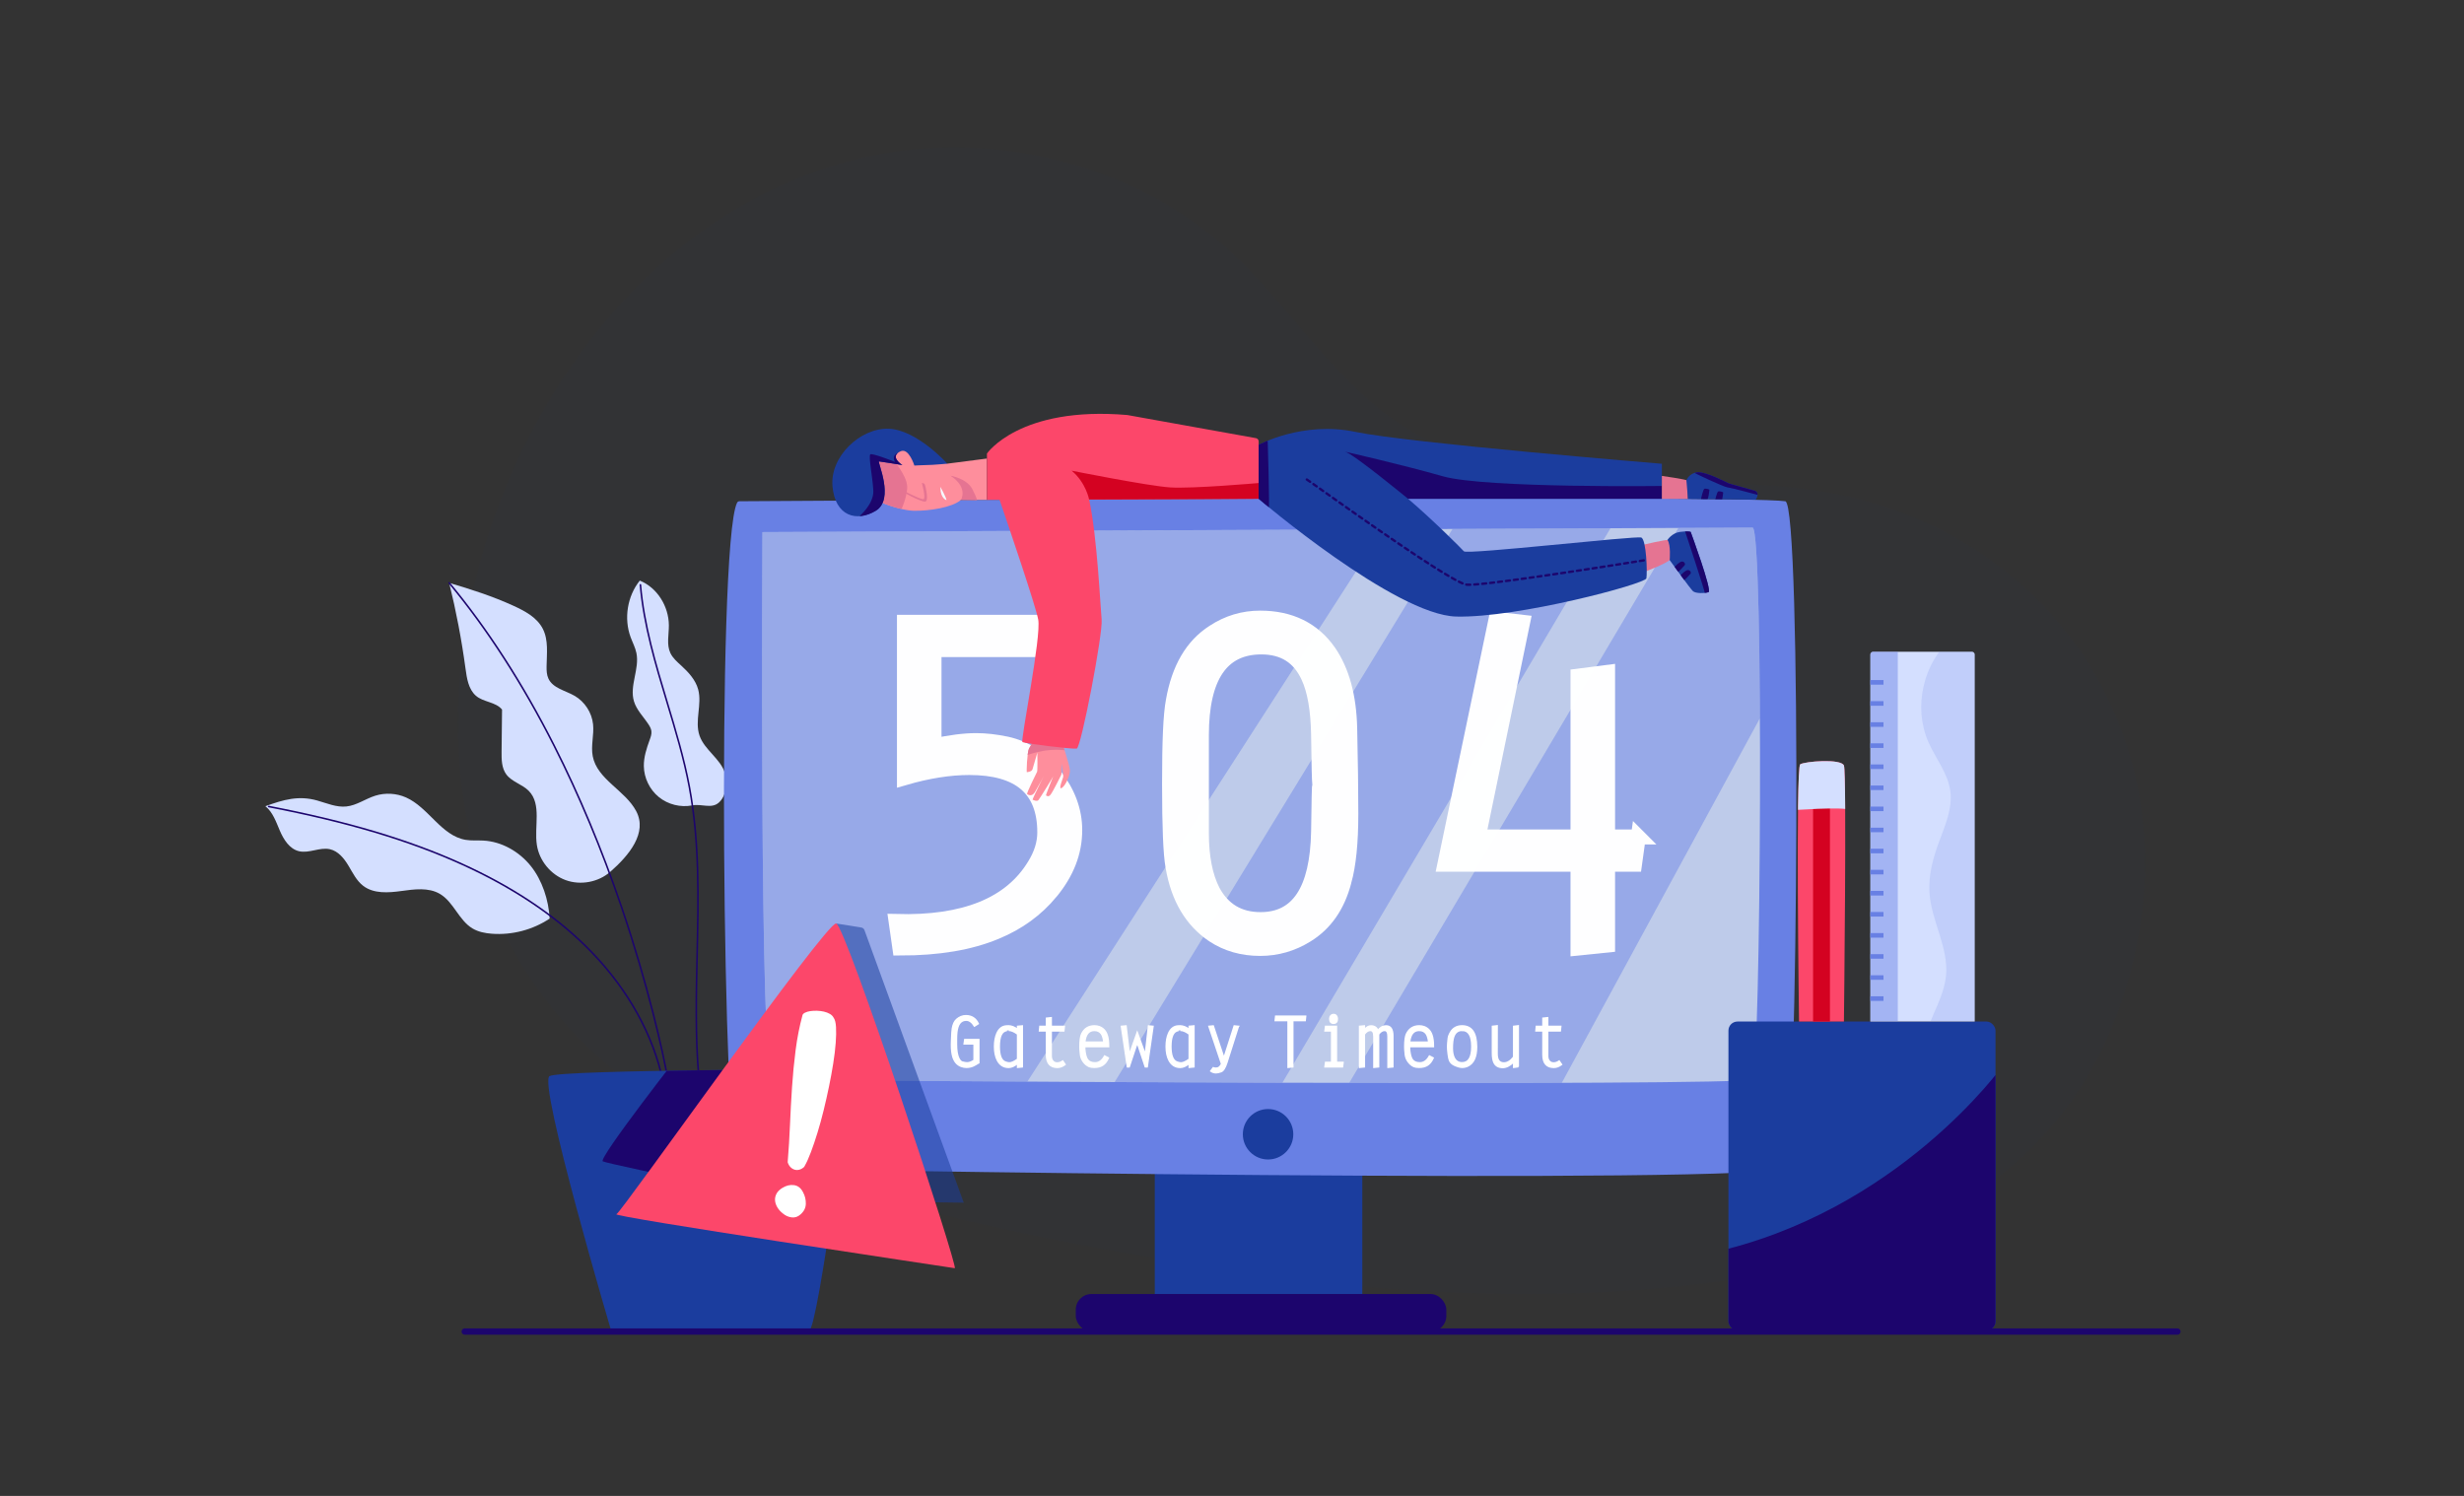 <?xml version="1.0" encoding="UTF-8"?>
<svg id="Layer_1" data-name="Layer 1" xmlns="http://www.w3.org/2000/svg" xmlns:xlink="http://www.w3.org/1999/xlink" viewBox="0 0 3293.91 2000">
  <rect x="0" y="0" width="3293.91" height="2000" fill="#333333" stroke="none"/>
  <defs>
    <style>
      .cls-1 {
        fill: #193a6b;
        opacity: .04;
      }

      .cls-1, .cls-2, .cls-3, .cls-4, .cls-5, .cls-6, .cls-7, .cls-8, .cls-9, .cls-10, .cls-11, .cls-12, .cls-13, .cls-14, .cls-15, .cls-16 {
        stroke-width: 0px;
      }

      .cls-2 {
        fill: #fc476a;
      }

      .cls-3, .cls-10 {
        fill: #1b3d9e;
      }

      .cls-17 {
        clip-path: url(#clippath-2);
      }

      .cls-18 {
        clip-path: url(#clippath-6);
      }

      .cls-19 {
        stroke-width: 2px;
      }

      .cls-19, .cls-8, .cls-20 {
        fill: #fff;
      }

      .cls-19, .cls-20 {
        stroke: #fff;
        stroke-miterlimit: 10;
      }

      .cls-4 {
        fill: none;
      }

      .cls-5 {
        fill: #d40221;
      }

      .cls-6 {
        fill: #1c056d;
      }

      .cls-21 {
        clip-path: url(#clippath-7);
      }

      .cls-22 {
        clip-path: url(#clippath-1);
      }

      .cls-23 {
        opacity: .99;
      }

      .cls-24 {
        clip-path: url(#clippath-4);
      }

      .cls-7 {
        fill: #becbea;
      }

      .cls-9 {
        fill: #fe8e9c;
      }

      .cls-10 {
        opacity: .54;
      }

      .cls-10, .cls-13, .cls-14 {
        isolation: isolate;
      }

      .cls-11, .cls-13, .cls-14 {
        fill: #6880e4;
      }

      .cls-12 {
        fill: #e57492;
      }

      .cls-13 {
        opacity: .46;
      }

      .cls-25 {
        clip-path: url(#clippath-9);
      }

      .cls-26 {
        clip-path: url(#clippath);
      }

      .cls-14 {
        opacity: .17;
      }

      .cls-20 {
        stroke-width: 20px;
      }

      .cls-27 {
        clip-path: url(#clippath-3);
      }

      .cls-15 {
        fill: #f6f9ff;
      }

      .cls-28 {
        clip-path: url(#clippath-8);
      }

      .cls-29 {
        clip-path: url(#clippath-5);
      }

      .cls-30 {
        clip-path: url(#clippath-10);
      }

      .cls-16 {
        fill: #d4dfff;
      }
    </style>
    <clipPath id="clippath">
      <path class="cls-4" d="m817.07,1779.34s-98.22-331.89-82.4-340.67c15.82-8.78,403.54-9.13,403.54-9.13,0,0-44.46,349.06-56.81,349.8-12.35.74-231.63,1.51-264.33,0h0Z"/>
    </clipPath>
    <clipPath id="clippath-1">
      <path class="cls-4" d="m1019.2,711.36s-4.4,729.65,13.19,731.65,1299.51,9.97,1310.5,0c10.99-9.97,15.39-737.63,0-737.63s-1323.69,5.98-1323.69,5.98h0Z"/>
    </clipPath>
    <clipPath id="clippath-2">
      <rect class="cls-4" x="2310.61" y="1365.73" width="357.03" height="412.98" rx="12.08" ry="12.08"/>
    </clipPath>
    <clipPath id="clippath-3">
      <path class="cls-4" d="m2404.98,1365.73s-4.74-339.97,1.58-343.92,54.49-7.9,58.43,1.58,0,342.34,0,342.34h-60.01Z"/>
    </clipPath>
    <clipPath id="clippath-4">
      <path class="cls-4" d="m2504.06,871.32h132.01c2.06,0,3.73,1.67,3.73,3.73v490.67h-139.48v-490.67c0-2.06,1.67-3.73,3.73-3.73h0Z"/>
    </clipPath>
    <clipPath id="clippath-5">
      <path class="cls-4" d="m1319.37,613.04l-52.98,6.85c-29.17-13.67-57.41-22.52-83.74-19.76-26.45,2.76-41.65,30.46-35.12,49.11,5.74,16.4,53.33,33.22,73.86,33.62,20.53.39,51.72-4.34,63.17-14.5.02-.01.03-.03.04-.05h34.76v-55.26Z"/>
    </clipPath>
    <clipPath id="clippath-6">
      <path class="cls-4" d="m1266.4,619.89s-16.98,1.51-20.26,1.59c-11.89.29-23.81.94-23.81.94,0,0-7.41-24.05-18.3-19.12-16,7.24,2.29,18.47,2.29,18.47,0,0-28.44-4.74-31.21-4.9-2.78-.16,21.29,50.59-4.39,66.01-25.67,15.42-54.27,7.29-57.84-32.68s37.37-78.31,75.06-77.01c37.69,1.3,78.47,46.71,78.47,46.71h0Z"/>
    </clipPath>
    <clipPath id="clippath-7">
      <path class="cls-4" d="m1386.1,984.94s-7.91,10.64-10.53,15.91c-2.61,5.27-3.46,31.6-2.91,31.51s6.4-.4,7.61-3.88l6.47-22.23s.44,23.84-.34,25.53c-.79,1.69-14.52,29.05-13.31,29.92,1.21.87,6.41,4.04,10.46-2.78s13.63-24.47,14.81-27.29c1.18-2.82-18.76,37.2-17.96,37.52.8.32,5.91,2.97,7.93.36,2.02-2.61,19.87-31.02,20.46-33.3.59-2.29-11.12,27.22-10.51,27.21s2.95,3.02,6.14-1.01,13.92-25.66,14.43-26.8c.51-1.14.35-14.92.35-14.92,0,0,2.67,16.19,2.05,18.3s-5.54,14.37-3.26,14.8c1.73.33,4.74-3,7.11-7.34,2.37-4.34,5.38-10.85,5.15-17.03s-11.61-40.77-11.61-40.77l-32.54-3.68h0Z"/>
    </clipPath>
    <clipPath id="clippath-8">
      <path class="cls-4" d="m2221.61,620.02s-339.36-27.84-409.84-42.64c-70.48-14.79-129.19,17.36-129.19,17.36v72.14s182.37,155.37,264.14,157.42,252.82-43.61,254.19-51.11c1.36-7.5,0-51.79-6.81-54.52-6.81-2.73-233.06,23.17-237.15,18.4-2.66-3.1-40.96-41.56-74.58-70.19h339.25v-46.86h0Z"/>
    </clipPath>
    <clipPath id="clippath-9">
      <path class="cls-4" d="m2229.1,721.89s5.8-9.26,16.65-10.77,14.37,0,14.37,0c0,0,29.12,78.9,23.83,80.57-5.28,1.67-17.23,1.95-20.85-1.39s-31.03-41.48-31.03-41.48c0,0,1.77-20.63-2.98-26.93h0Z"/>
    </clipPath>
    <clipPath id="clippath-10">
      <path class="cls-4" d="m2254.4,641.94s3.95-9.92,15.48-10.55c11.54-.63,38.53,13.73,40.93,14.74,2.41,1.01,34.91,9.76,35.48,10.05,6.95,3.52.76,11.82.76,11.82l-90.53-1.07-2.13-24.99h0Z"/>
    </clipPath>
  </defs>
  <path class="cls-1" d="m1178.52,1601.61c-108.75-32.29-213.43-74.26-304.1-132.1-391.64-249.86-305.56-828.64,1.77-1109.86,96.37-88.19,221.23-149.72,352.35-160.63,146.75-12.21,300.38,33.84,410.83,132.48,100.36,89.62,159.31,212.6,289.85,265.71,151.41,61.6,319.33,37.47,478.03,55.72,311.94,35.87,515.8,309.2,446.9,621.1-79.85,361.47-412.11,441.93-734.16,454.52-186.72,7.3-373.44-11.43-557.28-43.18-122.94-21.23-256.38-45.8-384.19-83.75h0Z"/>
  <g>
    <g>
      <g>
        <path class="cls-16" d="m815.94,1165.44c-15.96,14.02-39.73,18.49-59.7,11.23-19.97-7.26-35.31-25.95-38.54-46.95-3.8-24.71,6.71-54.4-10.75-72.28-8.78-8.99-22.72-12.07-30.16-22.19-6.24-8.5-6.38-19.87-6.26-30.42.21-18.72.41-37.45.62-56.17-8.33-10.39-25.14-9.77-35.09-18.62-9.84-8.76-11.98-23.07-13.74-36.12-5.21-38.57-12.51-76.86-21.85-114.64,29.2,8.58,58.11,17.89,85.79,30.54,15.45,7.06,31.6,15.68,39.35,30.8,7.8,15.21,5.3,33.34,5.07,50.43-.08,5.52.15,11.22,2.48,16.23,6.01,12.9,22.56,15.86,34.9,22.96,13.63,7.84,23.13,22.45,24.76,38.08,1.48,14.19-3.13,28.67-.45,42.68,5.94,31.07,43.17,45.41,58.04,73.32,15.55,29.19-9.61,59.32-34.46,81.14h0Z"/>
        <path class="cls-6" d="m892.56,1443.05c-.51,0-.96-.36-1.05-.88-5.86-33.92-26.33-125.61-61.89-229.89-26.1-76.53-56.33-148.86-89.84-214.99-41.88-82.64-89.03-155.77-140.15-217.35-.38-.45-.31-1.12.14-1.5.45-.37,1.12-.31,1.5.14,51.22,61.71,98.47,134.98,140.42,217.77,33.55,66.22,63.82,138.65,89.95,215.28,35.6,104.39,56.1,196.21,61.96,230.17.1.58-.29,1.13-.87,1.23-.06.01-.12.02-.18.02h0Z"/>
      </g>
      <g>
        <path class="cls-16" d="m354.8,1077.86c10.04,8.07,14.29,21.1,19.39,32.92s12.88,24.18,25.4,27.21c13.57,3.29,27.83-5.68,41.46-2.63,11.04,2.47,18.86,12.17,24.69,21.86,5.83,9.69,10.9,20.34,19.91,27.18,13.98,10.62,33.4,9.24,50.79,6.84s36.33-5.06,51.5,3.78c18.46,10.76,25.34,35.25,43.66,46.23,7.8,4.67,17,6.44,26.06,7.11,27,2.01,54.61-5.25,77.13-20.27-1.3-24.63-9.86-51.25-25.34-70.45-15.48-19.2-38.73-32.54-63.35-33.85-7.86-.42-15.8.35-23.56-.95-32.61-5.43-49.56-43.29-79.78-56.7-12.84-5.7-27.77-6.53-41.16-2.3-13.11,4.14-24.81,12.92-38.48,14.37-13.36,1.42-26.25-4.37-39.18-8.01-24.8-6.97-44.9-1.1-69.13,7.64h0Z"/>
        <path class="cls-6" d="m883.42,1434.35c-.47,0-.91-.32-1.03-.8-15.52-60.69-50.27-118.84-100.47-168.16-43.14-42.38-98.54-79.08-164.67-109.07-71.15-32.27-153.23-56.74-258.31-77-.58-.11-.95-.67-.84-1.25.11-.58.67-.95,1.24-.84,105.25,20.3,187.48,44.81,258.79,77.15,66.35,30.09,121.96,66.93,165.28,109.49,50.48,49.6,85.42,108.09,101.04,169.15.15.57-.2,1.15-.77,1.29-.09.02-.18.03-.26.03h0Z"/>
      </g>
      <path class="cls-16" d="m925.23,1076.78c-15.5,2.99-32.25-1.21-44.5-11.17s-19.79-25.49-20.03-41.28c-.18-11.99,3.6-23.67,7.72-34.94,1.41-3.85,2.89-7.88,2.38-11.95-.41-3.23-2.04-6.17-3.81-8.9-6.68-10.26-15.98-19.18-19.5-30.91-6.25-20.82,7.65-43.23,3.3-64.52-1.52-7.42-5.18-14.2-7.79-21.31-9.19-25.04-4.38-54.72,12.25-75.57,23.41,9.39,38.68,34.35,38.91,59.57.12,12.57-3.34,25.89,2.01,37.27,3.2,6.8,9.11,11.85,14.66,16.93,9.71,8.89,19.08,19.08,22.51,31.79,5.39,19.97-4.93,42.01,1.76,61.58,6.64,19.42,28.28,30.98,34.15,50.64,1.57,5.27,1.9,10.85,1.46,16.34-.68,8.43-3.46,17.13-9.81,22.72-9.89,8.7-22.75,1.21-35.68,3.71h0Z"/>
      <path class="cls-6" d="m934.03,1439.58c-.55,0-1.01-.42-1.06-.97-4.59-53.96-3.33-109.18-2.11-162.59,1.68-73.88,3.43-150.27-10.39-223.9-7.14-38.08-18.57-75.97-29.61-112.61-15.37-50.97-31.26-103.68-35.8-157.56-.05-.59.38-1.1.97-1.15.58-.05,1.1.38,1.15.97,4.52,53.66,20.38,106.26,35.72,157.13,11.06,36.69,22.5,74.64,29.67,112.83,13.86,73.85,12.11,150.35,10.42,224.34-1.22,53.35-2.47,108.52,2.11,162.36.05.58-.38,1.1-.97,1.15-.03,0-.06,0-.09,0h0Z"/>
    </g>
    <g>
      <path class="cls-3" d="m817.07,1779.34s-98.22-331.89-82.4-340.67c15.82-8.78,403.54-9.13,403.54-9.13,0,0-44.46,349.06-56.81,349.8-12.35.74-231.63,1.51-264.33,0h0Z"/>
      <g class="cls-26">
        <path class="cls-6" d="m912.8,1403.86s-113.43,144.91-106.98,148.78c6.44,3.87,325.08,69.6,324.95,65.74-.13-3.87,32.4-188.84,32.4-188.84l-250.37-25.67h0Z"/>
      </g>
    </g>
  </g>
  <g>
    <g>
      <g>
        <rect class="cls-3" x="1543.72" y="1494.29" width="277.43" height="235.77"/>
        <rect class="cls-6" x="1438.1" y="1730.06" width="495.37" height="50.15" rx="20.85" ry="20.85"/>
      </g>
      <path class="cls-11" d="m985.37,672.05c.59-1.17,1.78-1.91,3.09-1.91,55.95-.38,1341.22-8.93,1398.16.01,22.45,3.53,16.87,858.08,0,890.73-12.4,24.01-1384.11,2.9-1400.05,0-19.65-3.57-29.38-832.69-1.21-888.83h0Z"/>
      <g>
        <path class="cls-7" d="m1019.2,711.36s-4.4,729.65,13.19,731.65,1299.51,9.97,1310.5,0c10.99-9.97,15.39-737.63,0-737.63s-1323.69,5.98-1323.69,5.98h0Z"/>
        <g class="cls-22">
          <g>
            <polygon class="cls-13" points="1861.13 688.83 1362.94 1462.3 994.69 1462.3 1019.2 711.36 1861.13 688.83"/>
            <polygon class="cls-13" points="1476.68 1468.62 1955.5 684.68 2165.63 684.68 1704.3 1464.51 1476.68 1468.62"/>
            <polygon class="cls-13" points="2254.49 687.59 1790.9 1469.29 2078.07 1465.65 2386.47 898.03 2380.25 692.52 2254.49 687.59"/>
          </g>
        </g>
      </g>
    </g>
    <g id="DES">
      <path class="cls-19" d="m1308.44,1420.84c-3.44,2.16-6.08,3.68-7.84,4.4-2.8,1.12-5.68,1.68-8.8,1.68-2.32,0-4.72-.48-7.2-1.44-5.12-2-8.64-6.16-10.64-12.32-1.36-4.24-2-9.84-2-16.96,0-.24.08-2.48.24-6.96.24-6.96.56-11.6.96-14.08.96-5.76,2.88-9.92,5.84-12.4,3.76-3.2,7.84-4.8,12.16-4.8,7.68,0,13.2,3.52,16.56,10.64l-5.04,3.2c-3.28-5.28-6.96-7.92-10.96-7.92-5.52,0-9.28,3.12-11.28,9.28-1.2,3.68-1.84,8.96-1.84,15.92v7.04c0,8.64,1.12,15.04,3.28,19.2,1.36,2.64,2.96,4.24,4.64,4.64,2.64.72,4.8,1.04,6.32,1.04,2.8,0,5.92-1.12,9.36-3.44v-21.92h-13.28l.8-5.76h18.72v30.96Z"/>
      <path class="cls-19" d="m1366.6,1426.28l-6.24.64v-5.28c-4.24,3.6-8.24,5.36-12,5.36-6.64,0-11.68-3.12-14.96-9.36-2.56-4.88-3.84-11.04-3.84-18.4,0-6.88,1.04-12.72,3.12-17.52,2.8-6.48,7.2-9.84,13.04-10.08,1.36-.08,2.16-.08,2.48-.08,3.84,0,7.92,1.6,12.16,4.72v-4.08l6.24-.56v54.64Zm-6.24-43.76c-4.56-3.36-8.48-5.04-11.76-5.04.08,0-.8.08-2.48.24-6.88.64-10.32,7.76-10.32,21.36,0,12.16,2.8,19.12,8.48,20.96,2.16.72,3.84,1.04,5.04,1.04,2.8,0,6.48-1.68,11.04-4.96v-33.6Z"/>
      <path class="cls-19" d="m1423.8,1423.16c-3.36,2.56-6.8,3.84-10.24,3.84-9.68,0-14.56-5.6-14.56-16.8v-32h-9.36l.56-6h8.8v-10.88l6.24-.64v11.52h17.52l-.64,6h-16.88v33.68c0,2.64.64,4.8,2,6.48,1.36,1.84,3.36,2.8,6,2.8s5.04-.88,7.44-2.56l3.12,4.56Z"/>
      <path class="cls-19" d="m1449.96,1399.24c0,2.32.16,4.64.48,6.96.72,4.96,1.84,8.48,3.44,10.64,2.08,2.8,5.44,4.16,10,4.16,5.2,0,9.52-3.04,12.8-9.12l4.96,2.56c-3.84,8.64-9.44,12.48-18.8,12.48-3.04,0-5.36-.4-7.04-1.12-2.96-1.36-5.44-3.44-7.6-6.4-2.08-2.88-3.28-5.92-3.68-9.04-.56-4.72-.8-8.32-.8-10.8,0-8.4.8-14.16,2.4-17.36,3.52-7.12,9.2-10.64,16.96-10.64,2.4,0,4.56.4,6.56,1.12,5.04,1.92,8.48,5.6,10.32,11.04,1.36,3.76,2,8.88,2,15.52h-32Zm25.76-5.92c-.56-4.88-1.6-8.48-3.12-10.88-2.16-3.28-5.36-4.88-9.68-4.88-7.44,0-11.76,5.28-12.8,15.76h25.6Z"/>
      <path class="cls-19" d="m1541.32,1372.2l-7.76,54.08h-2.48l-10.8-32.48-10.8,32.48h-2.32l-8-54.08,6.08-.56,4.56,38.4,10.48-29.68,10.8,29.68,4.32-38.4,5.92.56Z"/>
      <path class="cls-19" d="m1596.04,1426.28l-6.24.64v-5.28c-4.24,3.6-8.24,5.36-12,5.36-6.64,0-11.68-3.12-14.96-9.36-2.56-4.88-3.84-11.04-3.84-18.4,0-6.88,1.04-12.72,3.12-17.52,2.8-6.48,7.2-9.84,13.04-10.08,1.36-.08,2.16-.08,2.48-.08,3.84,0,7.92,1.6,12.16,4.72v-4.08l6.24-.56v54.64Zm-6.24-43.76c-4.56-3.36-8.48-5.04-11.76-5.04.08,0-.8.08-2.48.24-6.88.64-10.32,7.76-10.32,21.36,0,12.16,2.8,19.12,8.48,20.96,2.16.72,3.84,1.04,5.04,1.04,2.8,0,6.48-1.68,11.04-4.96v-33.6Z"/>
      <path class="cls-19" d="m1655.47,1372.2l-15.36,48.32c-2.32,7.2-4.88,11.28-7.84,12.24-2.88.96-5.12,1.44-6.64,1.44-2.56,0-4.88-.72-7.04-2.24l3.28-4.4c1.2.4,2.4.64,3.6.64,3.44,0,5.92-1.92,7.6-5.84l-16.88-50.16,5.68-.56,14.32,42.96,13.76-42.96,5.52.56Z"/>
      <path class="cls-19" d="m1745.39,1358.6l-.64,5.84h-16.56v61.84l-6.24.64v-62.48h-17.2l.64-5.84h40Z"/>
      <path class="cls-19" d="m1795.39,1420.36l-.8,5.92h-23.28l.8-5.92h8.08v-42.16h-8.88l.8-6h14.4v48.16h8.88Zm-12.72-52.32c-3.28,0-4.96-2-4.96-5.92,0-3.2,1.92-5.76,5.12-5.76s4.88,2.64,4.88,5.84c0,3.92-1.68,5.84-5.04,5.84Z"/>
      <path class="cls-19" d="m1861.95,1426.28l-6.4.64v-41.28c0-5.36-1.52-8.08-4.56-8.08-2.88,0-5.6,1.68-8.08,5.12v43.6l-6.24.64v-41.28c0-5.36-1.6-8.08-4.72-8.08-2.88,0-5.6,1.68-8.08,5.12v43.6l-6.32.64v-54.72l6.32-.56v5.12c2.8-3.44,5.76-5.12,8.88-5.12,4.64,0,7.68,2.08,9.2,6.24,2.96-4.16,6.72-6.24,11.12-6.24,5.92,0,8.88,4.48,8.88,13.44v41.2Z"/>
      <path class="cls-19" d="m1884.19,1399.24c0,2.32.16,4.64.48,6.96.72,4.96,1.84,8.48,3.44,10.64,2.08,2.8,5.44,4.16,10,4.16,5.2,0,9.52-3.04,12.8-9.12l4.96,2.56c-3.84,8.64-9.44,12.48-18.8,12.48-3.04,0-5.36-.4-7.04-1.12-2.96-1.36-5.44-3.44-7.6-6.4-2.08-2.88-3.28-5.92-3.68-9.04-.56-4.72-.8-8.32-.8-10.8,0-8.4.8-14.16,2.4-17.36,3.52-7.12,9.2-10.64,16.96-10.64,2.4,0,4.56.4,6.56,1.12,5.04,1.92,8.48,5.6,10.32,11.04,1.36,3.76,2,8.88,2,15.52h-32Zm25.76-5.92c-.56-4.88-1.6-8.48-3.12-10.88-2.16-3.28-5.36-4.88-9.68-4.88-7.44,0-11.76,5.28-12.8,15.76h25.6Z"/>
      <path class="cls-19" d="m1962.11,1425.24c-2.4,1.12-4.88,1.68-7.52,1.68s-6.08-.96-10.32-2.88c-3.12-1.44-5.28-3.52-6.48-6.24-.72-1.6-1.28-4.56-1.84-8.88-.48-3.76-.72-6.96-.72-9.76s.32-6.56.88-11.12c.32-2.64,1.44-5.44,3.36-8.48,3.36-5.36,8.4-8,15.04-8,12.88,0,19.36,9.36,19.36,28.08,0,13.36-3.92,21.92-11.76,25.6Zm-7.52-47.76c-5.52,0-9.28,2.88-11.28,8.56-1.2,3.44-1.84,8.64-1.84,15.52,0,5.2.88,9.52,2.56,12.88,2.24,4.32,5.76,6.48,10.48,6.48,8.72,0,13.12-7.2,13.12-21.68s-4.32-21.76-13.04-21.76Z"/>
      <path class="cls-19" d="m2029.63,1426.12l-6.08.8v-7.2c-5.04,4.96-9.92,7.44-14.64,7.44-5.36,0-9.2-2-11.36-6-1.6-2.96-2.4-7.36-2.4-13.28v-35.68l6.24-.72-.08,37.44c0,8.16,3.04,12.24,9.12,12.24,4.56,0,8.96-2.64,13.12-8v-40.96l6.08-.72v54.64Z"/>
      <path class="cls-19" d="m2087.47,1423.16c-3.36,2.56-6.8,3.84-10.24,3.84-9.68,0-14.56-5.6-14.56-16.8v-32h-9.36l.56-6h8.8v-10.88l6.24-.64v11.52h17.52l-.64,6h-16.88v33.68c0,2.64.64,4.8,2,6.48,1.36,1.84,3.36,2.8,6,2.8s5.04-.88,7.44-2.56l3.12,4.56Z"/>
    </g>
    <circle class="cls-3" cx="1695.17" cy="1516.44" r="33.72"/>
    <g class="cls-23">
      <path class="cls-20" d="m1404.78,1192.44c-19.27,23.32-43.6,41.07-73.01,53.24-34.98,14.7-77.57,21.8-128.78,21.8l-5.07-35.49c91.26,2.54,153.12-22.31,185.06-75.04,9.13-14.7,13.69-29.41,13.69-44.11,0-57.8-33.46-86.7-100.89-86.7-26.36,0-55.26,4.56-86.7,13.69v-207.87h222.57l-10.65,36.5h-172.38v128.78c21.29-4.56,40.05-7.1,56.28-7.1,12.67,0,25.86,1.52,40.56,4.56,25.35,5.58,46.64,19.27,64.39,42.08,17.75,22.82,26.87,47.15,26.87,73.01,0,29.41-10.65,56.78-31.94,82.64Z"/>
      <path class="cls-20" d="m1796.68,1178.25c-8.62,32.96-25.35,56.78-50.19,72-18.76,11.66-39.55,17.75-61.85,17.75-23.83,0-44.62-6.08-62.36-17.75-28.9-19.27-47.15-49.69-54.25-91.77-3.04-16.73-4.56-53.24-4.56-110.53s1.52-92.27,5.07-111.03c7.6-43.1,25.35-73.52,53.74-91.77,19.27-12.68,40.05-18.76,62.36-18.76,40.05,0,70.98,15.21,91.77,45.12,17.75,25.86,26.87,59.83,27.89,101.91,1.01,45.12,1.52,83.66,1.52,114.58,0,38.53-3.04,68.45-9.13,90.25Zm-32.45-130.81c-.51-3.55-1.01-24.84-1.52-64.39-.51-33.97-5.07-60.33-13.69-78.59-12.17-26.36-32.96-39.55-62.87-39.55-53.23,0-80.11,39.55-80.11,118.13v130.81c0,31.94,5.07,57.8,15.21,77.57,13.69,25.35,34.98,38.03,63.88,38.03,50.19,0,76.05-39.04,77.57-117.62.51-41.07,1.01-62.36,1.52-64.39Z"/>
      <path class="cls-20" d="m2190.11,1118.93l-5.07,36.5h-36v107.99l-39.55,4.06v-112.05h-177.96l68.45-327.52,35.49,4.06-59.32,286.96h133.34v-214.97l39.55-5.07v220.04h41.07Z"/>
    </g>
    <g>
      <path class="cls-10" d="m1250.39,1607.41l-132.59-372.76,33.67,5.41c1.9.31,3.49,1.62,4.15,3.43l132.69,364.28c.03.08-.03.17-.12.17l-37.8-.52h0Z"/>
      <g>
        <path class="cls-2" d="m824.14,1623.24c5.6-.99,280.68-391.45,293.66-388.59s164.14,461.73,158.52,460.84-466.1-69.78-452.19-72.25Z"/>
        <path class="cls-8" d="m1075.03,1560.09c-2.14,1.92-4.3,3.16-6.51,3.72-2.2.57-4.31.55-6.33-.06-2.02-.6-3.84-1.74-5.48-3.41-1.64-1.67-2.88-3.84-3.72-6.51,1.34-16.4,2.37-33.07,3.08-50,.72-16.93,1.63-33.75,2.74-50.48,1.1-16.72,2.7-33.19,4.79-49.41,2.08-16.22,5.16-31.82,9.23-46.81.33-1.22,1.45-2.3,3.37-3.27,1.91-.96,4.24-1.65,6.98-2.06,2.74-.41,5.72-.57,8.95-.48,3.22.09,6.33.48,9.32,1.16,2.99.69,5.64,1.71,7.96,3.06,2.32,1.36,4.01,3.1,5.08,5.24,1.73,2.39,2.77,6.5,3.11,12.33.34,5.83.21,12.85-.39,21.06-.6,8.22-1.7,17.34-3.29,27.36-1.59,10.03-3.48,20.33-5.65,30.9-2.17,10.57-4.56,21.18-7.17,31.82-2.61,10.64-5.37,20.7-8.28,30.16-2.91,9.47-5.83,18.09-8.76,25.86-2.92,7.77-5.75,14.05-8.48,18.83-.02.14-.21.46-.58.96h0Zm-28.48,62.23c-3.01-2.31-5.44-4.98-7.28-8.02-1.84-3.04-2.9-6.13-3.17-9.27-.28-3.14.39-6.21,1.99-9.19,1.6-2.99,4.27-5.59,8-7.81,5.14-3.13,10.3-4.32,15.46-3.56,5.16.75,9.14,3.88,11.92,9.39,2.62,4.78,3.88,9.94,3.77,15.49-.11,5.55-2.52,10.34-7.25,14.38-3.45,3.11-7.35,4.39-11.7,3.85-4.35-.55-8.26-2.3-11.74-5.24h0Z"/>
      </g>
    </g>
  </g>
  <g>
    <g>
      <rect class="cls-3" x="2310.61" y="1365.73" width="357.03" height="412.98" rx="12.08" ry="12.08"/>
      <g class="cls-17">
        <path class="cls-6" d="m2677.69,1424.21s-139.84,196.9-392.92,251.4v120.52h401.74s10.49-364.87-8.82-371.92h0Z"/>
      </g>
    </g>
    <g>
      <path class="cls-2" d="m2404.98,1365.73s-4.74-339.97,1.58-343.92,54.49-7.9,58.43,1.58,0,342.34,0,342.34h-60.01Z"/>
      <g class="cls-27">
        <g>
          <polygon class="cls-5" points="2446.29 1070.31 2446.29 1372.44 2423.74 1372.44 2423.74 1070.92 2446.29 1070.31"/>
          <path class="cls-16" d="m2393.92,1083.37s70.09-5.32,79.86-.43c0,0-.49-69.86-4.4-71.32-3.91-1.47-70.83-1.84-72.3,5.92-1.47,7.76-3.16,65.84-3.16,65.84Z"/>
        </g>
      </g>
    </g>
    <g>
      <path class="cls-16" d="m2504.06,871.32h132.01c2.06,0,3.73,1.67,3.73,3.73v490.67h-139.48v-490.67c0-2.06,1.67-3.73,3.73-3.73h0Z"/>
      <g class="cls-24">
        <g>
          <rect class="cls-13" x="2489.13" y="853.25" width="47.85" height="530.48"/>
          <rect class="cls-11" x="2500.32" y="909.25" width="17.57" height="6.12"/>
          <rect class="cls-11" x="2500.32" y="937.44" width="17.57" height="6.12"/>
          <rect class="cls-11" x="2500.32" y="965.62" width="17.57" height="6.12"/>
          <rect class="cls-11" x="2500.32" y="993.8" width="17.57" height="6.12"/>
          <rect class="cls-11" x="2500.32" y="1021.99" width="17.57" height="6.12"/>
          <rect class="cls-11" x="2500.32" y="1050.17" width="17.57" height="6.12"/>
          <rect class="cls-11" x="2500.32" y="1078.36" width="17.57" height="6.12"/>
          <rect class="cls-11" x="2500.32" y="1106.54" width="17.57" height="6.12"/>
          <rect class="cls-11" x="2500.32" y="1134.72" width="17.57" height="6.12"/>
          <rect class="cls-11" x="2500.32" y="1162.91" width="17.57" height="6.12"/>
          <rect class="cls-11" x="2500.32" y="1191.09" width="17.57" height="6.12"/>
          <rect class="cls-11" x="2500.32" y="1219.27" width="17.57" height="6.12"/>
          <rect class="cls-11" x="2500.32" y="1247.46" width="17.57" height="6.12"/>
          <rect class="cls-11" x="2500.32" y="1275.64" width="17.57" height="6.12"/>
          <rect class="cls-11" x="2500.32" y="1303.83" width="17.57" height="6.12"/>
          <rect class="cls-11" x="2500.32" y="1332.01" width="17.57" height="6.12"/>
          <path class="cls-14" d="m2609.64,852.67c-38.7,33.16-52.28,92.46-31.85,139.15,9.72,22.22,26.34,42.04,29.46,66.09,3.02,23.33-7.24,46.03-15.36,68.12-8,21.76-14.16,44.76-12.53,67.89,2.66,37.83,25.86,73.22,22.07,110.95-3.64,36.24-31.83,67.79-30.2,104.18.46,0-.49,1.6-.02,1.6h90.62l-.04-560.3,11.15.11-63.29,2.21h0Z"/>
        </g>
      </g>
    </g>
  </g>
  <path class="cls-6" d="m2910.78,1784.46H621.28c-2.35,0-4.25-1.9-4.25-4.25s1.9-4.25,4.25-4.25h2289.51c2.35,0,4.25,1.9,4.25,4.25s-1.9,4.25-4.25,4.25Z"/>
  <g>
    <g>
      <g>
        <path class="cls-9" d="m1319.37,613.04l-52.98,6.85c-29.17-13.67-57.41-22.52-83.74-19.76-26.45,2.76-41.65,30.46-35.12,49.11,5.74,16.4,53.33,33.22,73.86,33.62,20.53.39,51.72-4.34,63.17-14.5.02-.01.03-.03.04-.05h34.76v-55.26Z"/>
        <g class="cls-29">
          <path class="cls-12" d="m1202.96,685.37s10.19-19.92,9.73-35.22c-.46-15.29-21.48-39.12-21.48-39.12l-17.44.89s5.69,55.84.64,65.68c-5.05,9.85,0,0,0,0l28.55,7.76h0Z"/>
        </g>
      </g>
      <path class="cls-12" d="m1284.56,668.35s10.49-16.11-13.89-32.37c0,0,21.75,3.52,29.22,18.02,7.47,14.5,5.93,14.72,5.93,14.72l-21.26-.37h0Z"/>
    </g>
    <g>
      <path class="cls-3" d="m1266.4,619.89s-16.98,1.51-20.26,1.59c-11.89.29-23.81.94-23.81.94,0,0-7.41-24.05-18.3-19.12-16,7.24,2.29,18.47,2.29,18.47,0,0-28.44-4.74-31.21-4.9-2.78-.16,21.29,50.59-4.39,66.01-25.67,15.42-54.27,7.29-57.84-32.68s37.37-78.31,75.06-77.01c37.69,1.3,78.47,46.71,78.47,46.71h0Z"/>
      <g class="cls-18">
        <path class="cls-6" d="m1148.88,690.18s19.54-16.37,18.58-34.46c-.97-18.09-6.8-46.42-3.93-48.3,2.87-1.88,32.97,10.13,32.97,10.13,0,0-5.54-8.13,4.11-12.29,9.66-4.16,0,0,0,0,0,0,15.3,16.75,14.22,18.5-1.08,1.76-36.23-1.76-36.23-1.76,0,0,13.79,33.86,3.92,53.87-9.87,20.01-33.63,14.3-33.63,14.3"/>
      </g>
    </g>
    <path class="cls-15" d="m1265.28,668.72s-8.09-2.32-8.09-16.37,0-1.4,0-1.4c0,0,8.22,14.95,8.09,17.77h0Z"/>
    <path class="cls-12" d="m1199.51,651.59s32.27,17.55,35.29,15.68-2.45-21.55-2.45-21.55c0,0,3.49-.23,4.31,2.91.82,3.14,5.36,21.66,0,22.01s-31.92-12.73-37.16-19.06h0Z"/>
    <g>
      <path class="cls-9" d="m1386.1,984.94s-7.91,10.64-10.53,15.91c-2.61,5.27-3.46,31.6-2.91,31.51s6.4-.4,7.61-3.88l6.47-22.23s.44,23.84-.34,25.53c-.79,1.69-14.52,29.05-13.31,29.92,1.21.87,6.41,4.04,10.46-2.78s13.63-24.47,14.81-27.29c1.18-2.82-18.76,37.2-17.96,37.52.8.32,5.91,2.97,7.93.36,2.02-2.61,19.87-31.02,20.46-33.3.59-2.29-11.12,27.22-10.51,27.21s2.95,3.02,6.14-1.01,13.92-25.66,14.43-26.8c.51-1.14.35-14.92.35-14.92,0,0,2.67,16.19,2.05,18.3s-5.54,14.37-3.26,14.8c1.73.33,4.74-3,7.11-7.34,2.37-4.34,5.38-10.85,5.15-17.03s-11.61-40.77-11.61-40.77l-32.54-3.68h0Z"/>
      <g class="cls-21">
        <path class="cls-12" d="m1369.61,1010.09c.5,1.8,24.75-11.65,57.79-6.49,0,0-4.45-20.06-8.05-21.87-3.6-1.8-31.96-1.8-36.28.24-4.33,2.04-15.74,19.82-13.46,28.11h0Z"/>
      </g>
    </g>
    <g>
      <path class="cls-2" d="m1682.58,590.09c0-2.12-1.52-3.94-3.61-4.31l-171.89-30.91c-144.19-12.33-187.71,51.49-187.71,51.49v61.97l16.87-.07c12.49,36.47,48.02,140.99,51.64,159.98,4.4,23.08-23.97,162.06-21.03,163.9,2.94,1.84,66.62,9.68,72.5,8.7,5.88-.98,35.27-154.04,33.31-172.54-1.5-14.2-5.9-111.6-16.72-160.52l226.64-.9v-76.79h0Z"/>
      <path class="cls-5" d="m1455.94,667.78s-4.29-22.73-23.36-38.5c0,0,101.89,20.38,131.47,22.35s118.53-5.85,118.53-5.85v21.1l-226.64.9Z"/>
    </g>
    <path class="cls-12" d="m2193.7,728.96s35.83-8.51,36.72-6.87c.9,1.64,5.97,18.06,4.03,24.03-1.94,5.97-37.17,18.81-37.17,18.81l-3.58-35.98Z"/>
    <g>
      <path class="cls-3" d="m2221.61,620.02s-339.36-27.84-409.84-42.64c-70.48-14.79-129.19,17.36-129.19,17.36v72.14s182.37,155.37,264.14,157.42,252.82-43.61,254.19-51.11c1.36-7.5,0-51.79-6.81-54.52-6.81-2.73-233.06,23.17-237.15,18.4-2.66-3.1-40.96-41.56-74.58-70.19h339.25v-46.86h0Z"/>
      <g class="cls-28">
        <g>
          <path class="cls-6" d="m1963.39,783.36c-1.2,0-2.16-.04-2.92-.13-.19-.02-.38-.05-.58-.08-.87-.15-1.45-.98-1.3-1.84.15-.87.98-1.45,1.84-1.3.13.02.26.04.38.06,1.01.11,2.59.13,4.6.07.89-.03,1.62.66,1.64,1.54.03.88-.66,1.62-1.54,1.64-.77.02-1.48.04-2.13.04h0Zm7.41-.32c-.83,0-1.53-.64-1.59-1.48-.06-.88.6-1.64,1.48-1.7,1.62-.11,3.38-.26,5.29-.43.87-.08,1.65.57,1.73,1.45.08.88-.57,1.65-1.45,1.73-1.93.17-3.71.32-5.35.43-.04,0-.08,0-.11,0Zm10.63-.93c-.81,0-1.5-.61-1.58-1.43-.09-.88.55-1.66,1.43-1.75,1.69-.17,3.45-.36,5.29-.56.87-.09,1.66.54,1.76,1.41.09.88-.54,1.66-1.41,1.76-1.85.2-3.62.39-5.31.56-.05,0-.11,0-.16,0h0Zm-26.31-.6c-.21,0-.42-.04-.62-.13-1.44-.61-3.1-1.38-4.93-2.3-.79-.39-1.11-1.35-.71-2.14.39-.79,1.35-1.1,2.14-.71,1.77.89,3.37,1.63,4.75,2.22.81.34,1.19,1.28.85,2.09-.26.61-.85.97-1.47.97Zm36.91-.55c-.8,0-1.49-.6-1.58-1.41-.1-.87.53-1.67,1.4-1.77,1.71-.2,3.47-.4,5.28-.62.87-.11,1.67.52,1.77,1.39.1.87-.52,1.67-1.39,1.77-1.81.22-3.58.43-5.3.62-.06,0-.12.01-.18.01Zm10.58-1.27c-.79,0-1.48-.59-1.58-1.4-.11-.87.51-1.67,1.39-1.78,1.72-.21,3.48-.43,5.28-.66.87-.11,1.67.51,1.78,1.38.11.87-.51,1.67-1.38,1.78-1.8.23-3.56.45-5.29.66-.07,0-.13.01-.2.01h0Zm10.56-1.34c-.79,0-1.47-.59-1.58-1.39-.11-.87.5-1.67,1.38-1.79,1.73-.23,3.49-.46,5.28-.69.87-.11,1.67.5,1.79,1.37.12.87-.5,1.67-1.37,1.79-1.79.24-3.55.47-5.28.69-.07,0-.14.01-.21.01h0Zm10.56-1.4c-.79,0-1.47-.58-1.58-1.38-.12-.87.5-1.67,1.37-1.79l5.27-.71c.87-.13,1.68.49,1.8,1.36.12.87-.49,1.68-1.37,1.79l-5.28.71c-.07,0-.14.01-.21.01h0Zm-78.17-.18c-.26,0-.52-.06-.76-.19-1.48-.81-3.05-1.68-4.69-2.61-.76-.44-1.03-1.41-.6-2.17.43-.76,1.41-1.03,2.17-.6,1.62.92,3.16,1.78,4.63,2.58.77.42,1.06,1.39.64,2.16-.29.53-.84.83-1.4.83h0Zm88.72-1.26c-.78,0-1.47-.58-1.58-1.38-.12-.87.49-1.68,1.36-1.8l5.27-.73c.87-.12,1.68.49,1.8,1.36.12.87-.49,1.68-1.36,1.8l-5.27.73c-.07.01-.15.02-.22.02h0Zm10.54-1.47c-.78,0-1.46-.58-1.58-1.37-.12-.87.49-1.68,1.36-1.8l5.27-.75c.86-.13,1.68.48,1.8,1.35.12.87-.48,1.68-1.35,1.8l-5.27.75c-.08.01-.15.02-.22.02h0Zm10.54-1.5c-.78,0-1.46-.57-1.58-1.37-.12-.87.48-1.68,1.35-1.8l5.26-.76c.88-.12,1.68.48,1.81,1.35.13.87-.48,1.68-1.35,1.81l-5.27.76c-.08.01-.15.02-.23.02Zm-119.07-1.03c-.27,0-.55-.07-.81-.22-1.48-.87-3.01-1.79-4.59-2.74-.75-.45-1-1.43-.54-2.19.46-.75,1.44-1,2.19-.54,1.57.94,3.09,1.85,4.56,2.72.76.45,1.01,1.42.57,2.18-.3.5-.83.79-1.38.79h0Zm129.6-.49c-.78,0-1.46-.57-1.58-1.37-.13-.87.48-1.68,1.35-1.81l5.26-.77c.88-.13,1.68.47,1.81,1.35.13.87-.47,1.68-1.35,1.81l-5.27.77c-.08.01-.16.02-.23.02Zm10.53-1.54c-.78,0-1.46-.57-1.58-1.36-.13-.87.47-1.68,1.35-1.81l5.26-.78c.87-.13,1.68.47,1.81,1.34.13.87-.47,1.68-1.34,1.81l-5.27.78c-.08.01-.16.02-.23.02Zm10.55-1.56c-.78,0-1.46-.57-1.58-1.36-.13-.87.47-1.68,1.34-1.81l5.27-.79c.88-.13,1.68.47,1.81,1.34.13.87-.47,1.68-1.34,1.81l-5.27.79c-.08.01-.16.02-.24.02Zm10.52-1.58c-.78,0-1.46-.57-1.57-1.36-.13-.87.47-1.68,1.34-1.81l5.26-.79c.87-.13,1.68.47,1.81,1.34.13.87-.47,1.68-1.34,1.81l-5.26.79c-.08.01-.16.02-.24.02Zm-170.33-.33c-.28,0-.57-.08-.83-.24-1.48-.91-2.99-1.85-4.53-2.81-.75-.47-.97-1.45-.51-2.2.46-.75,1.45-.97,2.2-.51,1.54.96,3.04,1.89,4.52,2.8.75.46.98,1.44.52,2.19-.3.49-.82.76-1.36.76Zm180.85-1.26c-.77,0-1.45-.57-1.57-1.35-.13-.87.47-1.68,1.34-1.82l5.26-.8c.87-.13,1.68.47,1.82,1.34.13.87-.47,1.68-1.34,1.82l-5.26.8c-.08.01-.16.02-.24.02Zm10.52-1.6c-.77,0-1.45-.56-1.57-1.35-.13-.87.46-1.68,1.33-1.82l5.26-.81c.88-.13,1.68.46,1.82,1.33.13.87-.46,1.68-1.33,1.82l-5.26.81c-.08.01-.16.02-.24.02h0Zm10.52-1.62c-.77,0-1.45-.56-1.57-1.35-.13-.87.46-1.68,1.33-1.82l5.26-.81c.87-.13,1.68.46,1.82,1.33.13.87-.46,1.68-1.33,1.82l-5.26.81c-.08.01-.16.02-.24.02Zm-210.93-1.17c-.29,0-.59-.08-.85-.25-1.48-.93-2.98-1.89-4.5-2.86-.74-.48-.96-1.46-.48-2.2.48-.74,1.46-.96,2.2-.48,1.52.97,3.01,1.92,4.48,2.85.74.47.97,1.46.49,2.2-.3.48-.82.74-1.35.74Zm221.45-.46c-.77,0-1.45-.56-1.57-1.35-.13-.87.46-1.68,1.33-1.82l5.26-.82c.88-.14,1.69.46,1.82,1.33.14.87-.46,1.69-1.33,1.82l-5.26.82c-.08.01-.17.02-.25.02Zm10.52-1.64c-.77,0-1.45-.56-1.57-1.35-.14-.87.46-1.69,1.33-1.82l5.26-.82c.87-.13,1.69.46,1.82,1.33.14.87-.46,1.69-1.33,1.82l-5.26.82c-.08.01-.17.02-.25.02Zm10.52-1.65c-.77,0-1.45-.56-1.57-1.35-.14-.87.46-1.69,1.33-1.82l5.26-.83c.88-.14,1.69.46,1.82,1.33.14.87-.46,1.69-1.33,1.82l-5.26.83c-.08.01-.17.02-.25.02Zm10.52-1.66c-.77,0-1.45-.56-1.57-1.35-.14-.87.46-1.69,1.33-1.82l5.26-.83c.86-.14,1.69.46,1.82,1.33.14.87-.46,1.69-1.33,1.82l-5.26.83c-.08.01-.17.02-.25.02Zm-261.98-.34c-.3,0-.6-.08-.86-.26-1.47-.95-2.96-1.92-4.47-2.9-.74-.48-.95-1.47-.47-2.21.48-.74,1.47-.95,2.21-.46,1.5.98,2.99,1.94,4.46,2.89.74.48.95,1.46.47,2.2-.3.47-.82.73-1.34.73Zm272.5-1.33c-.77,0-1.45-.56-1.57-1.34-.14-.87.45-1.69,1.32-1.83l5.26-.84c.87-.15,1.69.45,1.83,1.32.14.87-.45,1.69-1.32,1.83l-5.27.84c-.08.01-.17.02-.25.02Zm10.53-1.68c-.77,0-1.45-.56-1.57-1.34-.14-.87.45-1.69,1.32-1.83l5.27-.84c.86-.14,1.69.45,1.83,1.32.14.87-.45,1.69-1.32,1.83l-5.27.84c-.08.01-.17.02-.25.02h0Zm10.55-1.69c-.77,0-1.45-.56-1.57-1.34-.14-.87.45-1.69,1.32-1.83l5.32-.86c.87-.14,1.69.45,1.83,1.32.14.87-.45,1.69-1.32,1.83l-5.32.86c-.09.01-.17.02-.26.02Zm-302.51-1.11c-.3,0-.6-.08-.87-.26-1.47-.96-2.95-1.94-4.45-2.93-.73-.49-.94-1.47-.45-2.21.48-.74,1.47-.94,2.21-.45,1.49.99,2.97,1.96,4.44,2.92.74.48.94,1.47.46,2.21-.31.47-.82.72-1.33.72h0Zm-8.88-5.87c-.3,0-.61-.09-.88-.27-1.47-.98-2.95-1.96-4.43-2.95-.73-.49-.93-1.48-.44-2.21.49-.73,1.48-.93,2.21-.44,1.48.99,2.96,1.97,4.42,2.95.73.49.93,1.48.45,2.21-.31.46-.81.71-1.33.71h0Zm-8.85-5.91c-.3,0-.61-.09-.89-.27l-4.42-2.97c-.73-.49-.92-1.48-.43-2.21.49-.73,1.48-.93,2.21-.43l4.41,2.97c.73.49.93,1.48.43,2.21-.31.46-.81.71-1.33.71h0Zm-8.82-5.95c-.31,0-.62-.09-.89-.27l-4.41-2.99c-.73-.5-.92-1.49-.42-2.21.5-.73,1.49-.92,2.21-.42l4.4,2.98c.73.49.92,1.48.43,2.21-.31.46-.81.7-1.32.7Zm-8.8-5.98c-.31,0-.62-.09-.9-.28l-4.39-3c-.73-.5-.91-1.49-.42-2.22.5-.73,1.49-.91,2.22-.42l4.38,2.99c.73.5.92,1.49.42,2.22-.31.45-.81.7-1.32.7h0Zm-8.78-6c-.31,0-.62-.09-.9-.28l-4.4-3.02c-.72-.5-.91-1.49-.41-2.22.5-.73,1.49-.91,2.22-.41l4.39,3.02c.73.5.91,1.49.41,2.22-.31.45-.81.69-1.32.69h0Zm-8.78-6.04c-.31,0-.63-.09-.9-.28l-4.38-3.02c-.72-.5-.91-1.49-.41-2.22.5-.73,1.5-.9,2.22-.4l4.38,3.02c.72.5.91,1.49.41,2.22-.31.45-.81.69-1.31.69h0Zm-8.75-6.05c-.31,0-.63-.09-.91-.28l-4.37-3.03c-.72-.5-.9-1.5-.4-2.22.5-.72,1.5-.9,2.22-.4l4.37,3.03c.72.5.9,1.5.4,2.22-.31.45-.81.69-1.31.69h0Zm-8.74-6.07c-.31,0-.63-.09-.91-.29l-4.37-3.04c-.72-.5-.9-1.5-.4-2.22.5-.72,1.5-.9,2.22-.4l4.37,3.04c.72.5.9,1.5.4,2.22-.31.45-.81.68-1.31.68h0Zm-8.73-6.09c-.32,0-.63-.09-.91-.29l-4.33-3.03c-.72-.5-.91-1.51-.41-2.23.51-.72,1.48-.91,2.21-.4l4.36,3.05c.72.5.9,1.5.39,2.22-.31.44-.8.68-1.31.68h0Zm-8.72-6.1c-.32,0-.64-.09-.91-.29l-4.36-3.06c-.72-.51-.89-1.5-.39-2.22.51-.72,1.5-.89,2.22-.39l4.36,3.06c.72.51.9,1.5.39,2.22-.31.44-.8.68-1.31.68h0Zm-8.71-6.12c-.32,0-.64-.09-.92-.29l-4.35-3.06c-.72-.51-.89-1.5-.39-2.22.51-.72,1.5-.89,2.22-.39l4.35,3.06c.72.51.89,1.5.39,2.22-.31.44-.8.68-1.31.68h0Zm-8.71-6.13c-.32,0-.64-.09-.92-.29l-4.35-3.07c-.72-.51-.89-1.5-.38-2.22.51-.72,1.5-.89,2.22-.38l4.35,3.07c.72.51.89,1.5.38,2.22-.31.44-.8.68-1.3.68Zm-8.7-6.14c-.32,0-.64-.09-.92-.29l-4.35-3.07c-.72-.51-.89-1.5-.38-2.22.51-.72,1.5-.89,2.22-.38l4.35,3.07c.72.51.89,1.5.38,2.22-.31.44-.8.67-1.3.67Zm-8.7-6.15c-.32,0-.64-.09-.92-.29l-4.35-3.08c-.72-.51-.89-1.5-.38-2.22.51-.72,1.51-.89,2.22-.38l4.35,3.08c.72.51.89,1.5.38,2.22-.31.44-.8.67-1.3.67h0Zm-8.7-6.16c-.32,0-.64-.1-.92-.29l-4.35-3.08c-.72-.51-.89-1.5-.38-2.22.51-.72,1.51-.89,2.22-.38l4.35,3.08c.72.51.89,1.5.38,2.22-.31.44-.8.67-1.3.67Zm-8.71-6.16c-.32,0-.64-.09-.92-.29l-4.36-3.08c-.72-.51-.89-1.5-.39-2.22.51-.72,1.5-.89,2.22-.39l4.36,3.08c.72.51.89,1.5.38,2.22-.31.44-.8.67-1.3.67h0Zm-8.74-6.15c-.32,0-.63-.09-.91-.29-2-1.39-3.48-2.42-4.39-3.02-.73-.49-.93-1.48-.45-2.21.49-.73,1.48-.93,2.21-.45.92.61,2.43,1.65,4.45,3.06.72.5.9,1.5.39,2.22-.31.44-.8.68-1.31.68Z"/>
          <path class="cls-6" d="m1694.57,585.27s2.99,95.23,1.49,96.72c-1.49,1.49-18.3-10.83-18.3-10.83,0,0-1.96-75.94-.37-80.66,1.58-4.72,17.18-5.23,17.18-5.23h0Z"/>
          <path class="cls-6" d="m1882.36,666.88s-72.95-60.07-84.19-62.98c0,0,73.67,16.65,130.7,32.88,57.02,16.23,298.44,12.9,298.44,12.9v24.14l-344.95-6.95"/>
        </g>
      </g>
    </g>
    <g>
      <path class="cls-3" d="m2229.1,721.89s5.8-9.26,16.65-10.77,14.37,0,14.37,0c0,0,29.12,78.9,23.83,80.57-5.28,1.67-17.23,1.95-20.85-1.39s-31.03-41.48-31.03-41.48c0,0,1.77-20.63-2.98-26.93h0Z"/>
      <g class="cls-25">
        <g>
          <path class="cls-6" d="m2237.28,759.32s7.74-8.82,11.46-8.62c2.31.12,3.3,1.71,3.72,2.9.26.74.08,1.57-.43,2.16-2.17,2.48-8.47,9.52-9.85,9.18-1.67-.42-4.9-5.62-4.9-5.62h0Z"/>
          <path class="cls-6" d="m2245.07,770.75s7.74-8.82,11.46-8.62c2.31.12,3.3,1.71,3.72,2.9.26.74.08,1.57-.43,2.16-2.17,2.48-8.47,9.52-9.85,9.18-1.67-.42-4.9-5.62-4.9-5.62Z"/>
          <path class="cls-6" d="m2252.22,709.18s27.32,81.76,27.13,85.18c0,0,9.11-.57,9.11-2.85s-22.39-81.95-25.23-82.33-11,0-11,0h0Z"/>
        </g>
      </g>
    </g>
    <g>
      <path class="cls-12" d="m2221.61,636.27s33.54,4.66,34.17,6.34c.63,1.68.75,24.31.75,24.31l-34.92.06v-30.72Z"/>
      <g>
        <path class="cls-3" d="m2254.4,641.94s3.95-9.92,15.48-10.55c11.54-.63,38.53,13.73,40.93,14.74,2.41,1.01,34.91,9.76,35.48,10.05,6.95,3.52.76,11.82.76,11.82l-90.53-1.07-2.13-24.99h0Z"/>
        <g class="cls-30">
          <g>
            <path class="cls-6" d="m2263.64,631.36c1.1,1.02,40.02,19.52,45.8,20.26,5.78.75,41.39,10.33,41.39,10.33,0,0,1.92-4.87-1.24-6.7-3.17-1.83-37.56-10.04-40.3-11.57-2.74-1.52-35.91-14.91-38.65-14.46-2.74.46-7,2.12-7,2.12h0Z"/>
            <path class="cls-6" d="m2273.47,668.76c.71-2.57,3.26-14.97,5.19-15.4,1.94-.43,6.64.86,6.5,1.57s-1.14,14.26-4.28,14.26-7.41-.43-7.41-.43Z"/>
            <path class="cls-6" d="m2291.9,672.32c.71-2.57,3.26-14.97,5.19-15.4s6.64.86,6.5,1.57c-.14.71-1.14,14.26-4.28,14.26s-7.41-.43-7.41-.43Z"/>
          </g>
        </g>
      </g>
    </g>
  </g>
</svg>